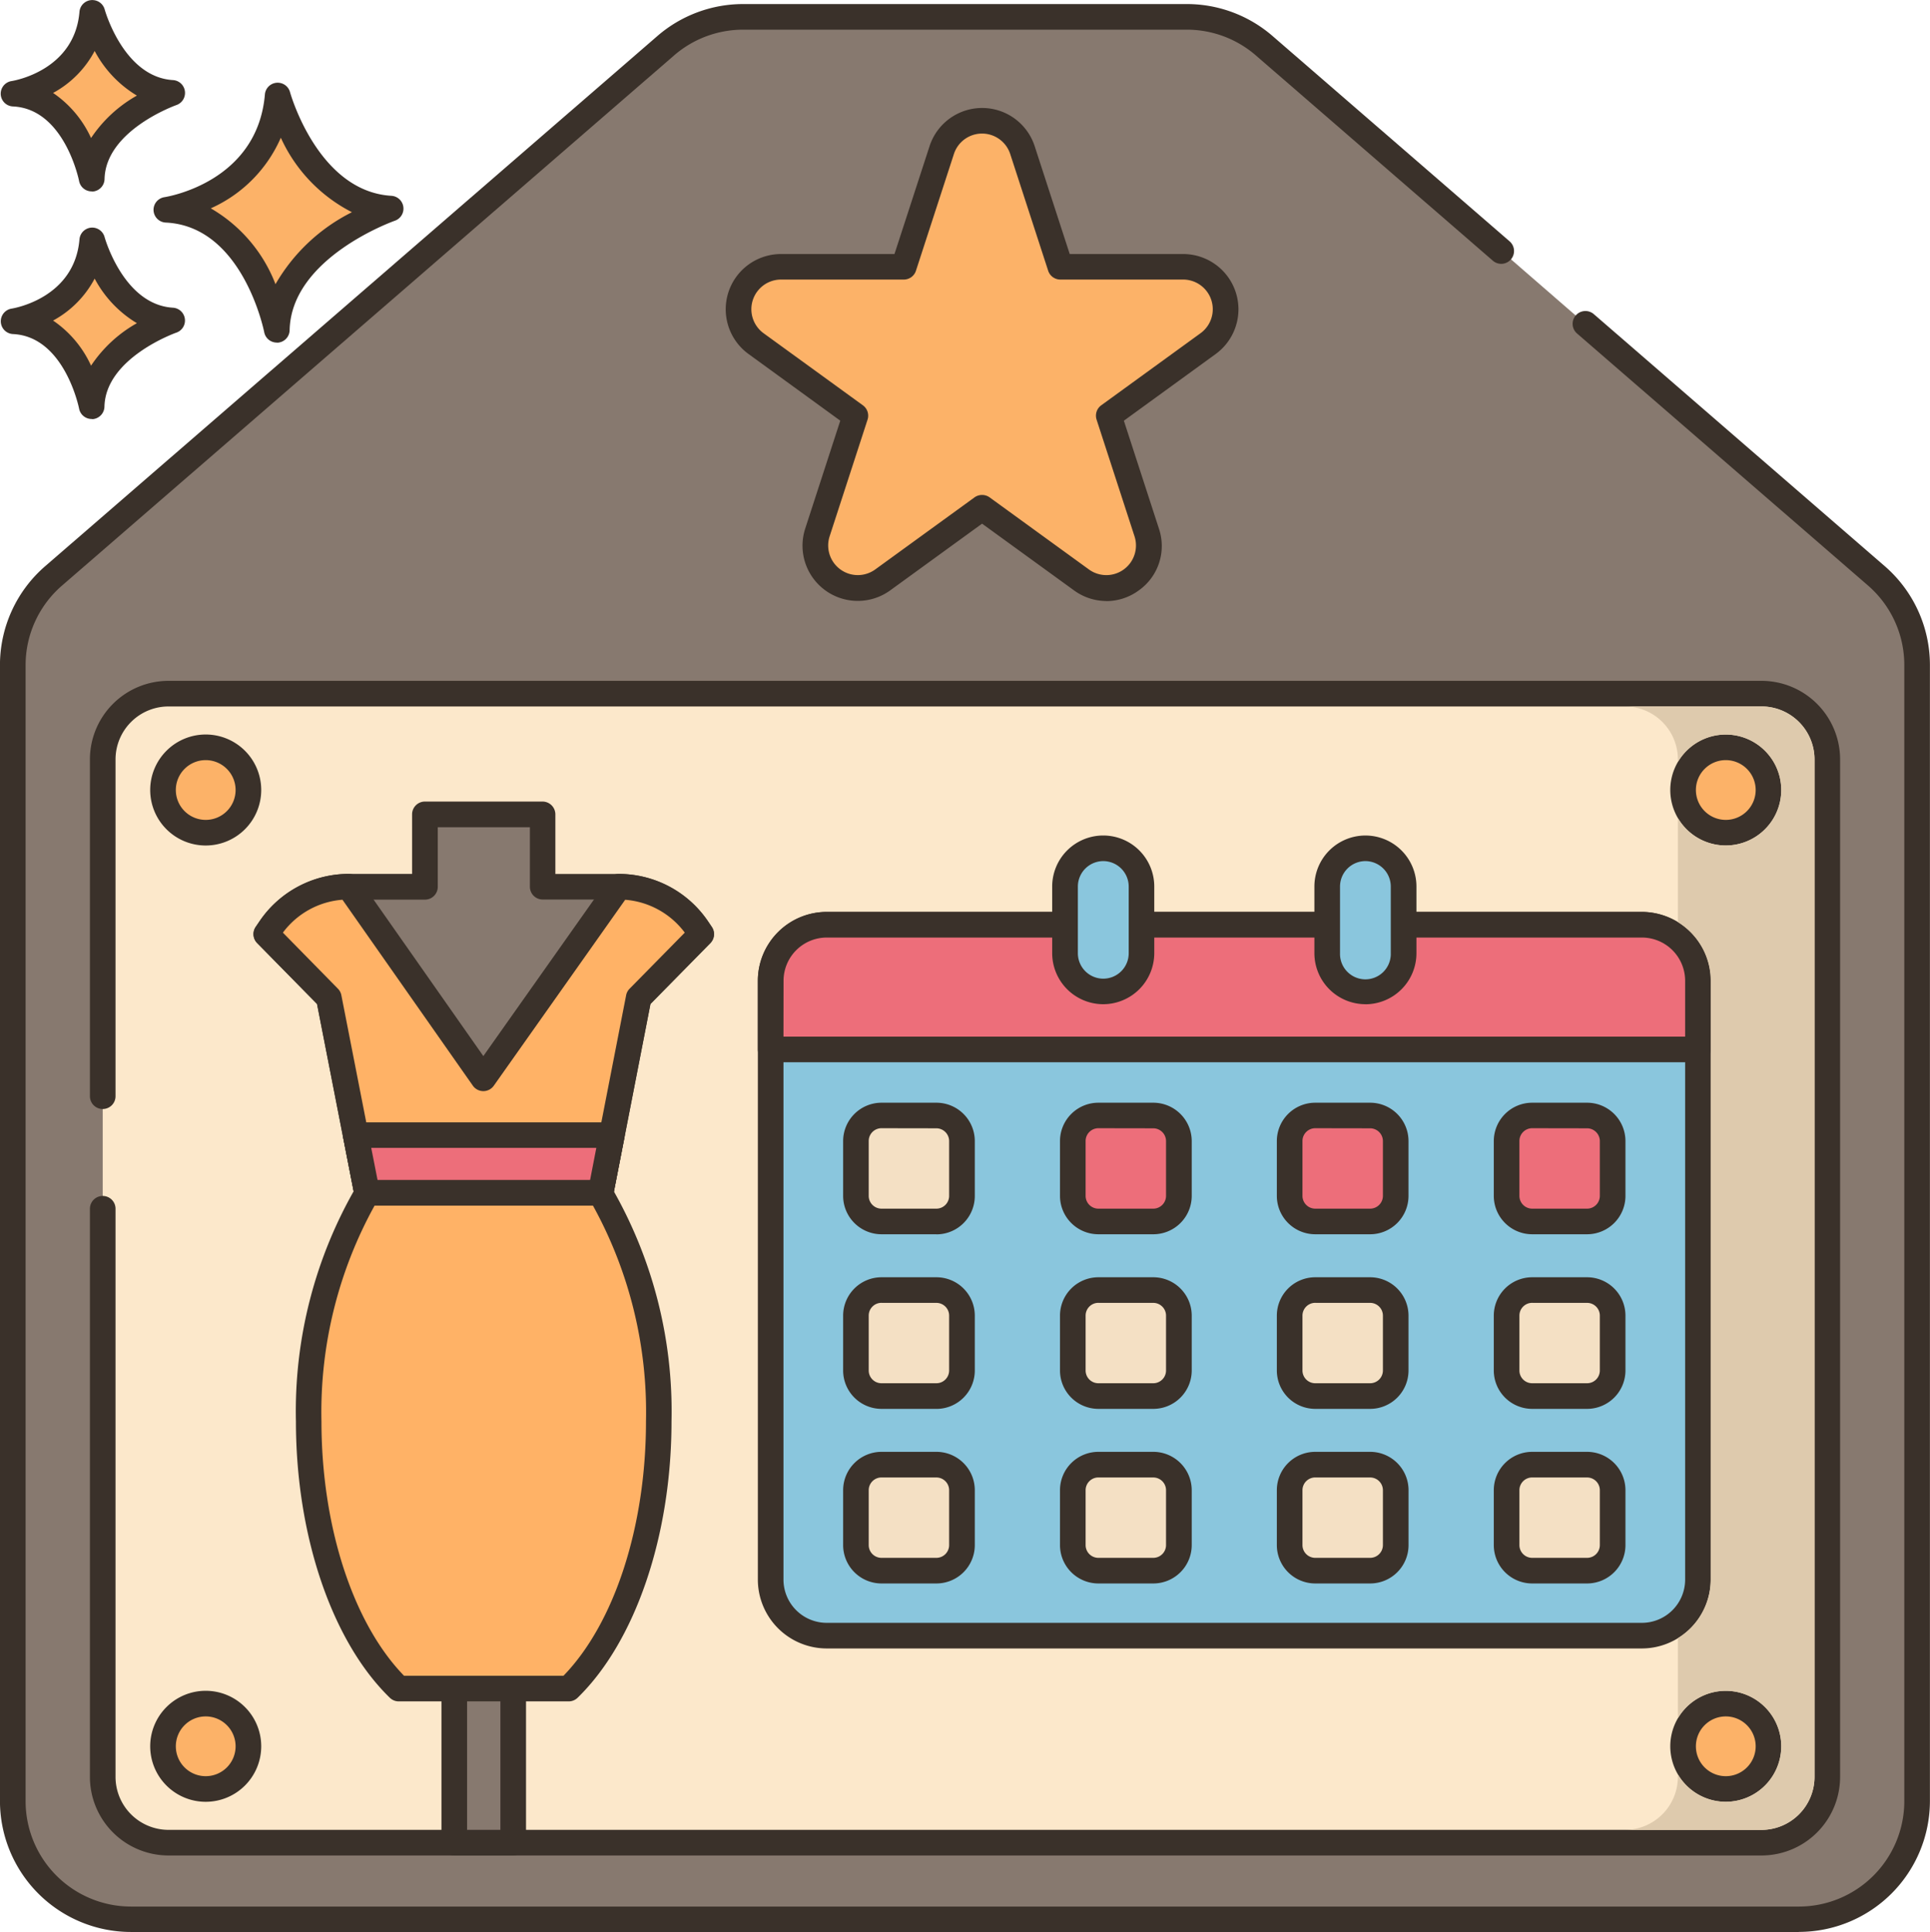 <svg xmlns="http://www.w3.org/2000/svg" width="101.701" height="101.822" viewBox="0 0 101.701 101.822">
  <g id="Grupo_55591" data-name="Grupo 55591" transform="translate(303.798 -8.461)">
    <path id="Trazado_105424" data-name="Trazado 105424" d="M-224.7,21.675-237.179,10.86a6.229,6.229,0,0,0-4.077-1.52h-23.382a6.231,6.231,0,0,0-4.077,1.52l-32.258,27.948a6.225,6.225,0,0,0-2.149,4.705v59.866a6.225,6.225,0,0,0,6.226,6.226H-209a6.225,6.225,0,0,0,6.226-6.226h0V43.517a6.225,6.225,0,0,0-2.149-4.7l-15.318-13.271Z" fill="#87796f"/>
    <path id="Trazado_105425" data-name="Trazado 105425" d="M-209,110.283h-87.9a6.907,6.907,0,0,1-6.9-6.9V43.517a6.894,6.894,0,0,1,2.382-5.215l32.26-27.942a6.9,6.9,0,0,1,4.518-1.685h23.383a6.891,6.891,0,0,1,4.517,1.685l12.48,10.811a.676.676,0,0,1,.088.951.674.674,0,0,1-.95.088l-.023-.02-12.478-10.81a5.55,5.55,0,0,0-3.634-1.355h-23.383a5.553,5.553,0,0,0-3.635,1.355l-32.258,27.946a5.545,5.545,0,0,0-1.916,4.2v59.866a5.556,5.556,0,0,0,5.551,5.551H-209a5.557,5.557,0,0,0,5.549-5.56V43.517a5.548,5.548,0,0,0-1.916-4.2l-15.318-13.27a.674.674,0,0,1-.088-.95.673.673,0,0,1,.95-.088l.023.019,15.317,13.27a6.9,6.9,0,0,1,2.382,5.215v59.866a6.907,6.907,0,0,1-6.9,6.9Z" fill="#3a312a"/>
    <path id="Trazado_105426" data-name="Trazado 105426" d="M-298.385,72.167v29.944a3.464,3.464,0,0,0,3.463,3.465h83.949a3.464,3.464,0,0,0,3.464-3.464h0V48.483a3.464,3.464,0,0,0-3.464-3.464h-83.948a3.464,3.464,0,0,0-3.464,3.464Z" fill="#fce8cb"/>
    <path id="Trazado_105427" data-name="Trazado 105427" d="M-210.973,106.251h-83.948a4.144,4.144,0,0,1-4.139-4.14V72.167a.675.675,0,0,1,.675-.675.675.675,0,0,1,.675.675v29.944a2.793,2.793,0,0,0,2.789,2.79h83.948a2.792,2.792,0,0,0,2.789-2.79V48.483a2.793,2.793,0,0,0-2.789-2.789h-83.948a2.793,2.793,0,0,0-2.789,2.789V66.235a.675.675,0,0,1-.675.675.675.675,0,0,1-.675-.675V48.483a4.144,4.144,0,0,1,4.139-4.139h83.948a4.144,4.144,0,0,1,4.139,4.139v53.628A4.144,4.144,0,0,1-210.973,106.251Z" fill="#3a312a"/>
    <path id="Trazado_105428" data-name="Trazado 105428" d="M-289.166,13.491s1.534,5.7,5.953,5.96c0,0-5.9,2.037-6,6.391,0,0-1.161-6.107-5.819-6.326,0,0,5.426-.822,5.864-6.025Z" fill="#fcb268"/>
    <path id="Trazado_105429" data-name="Trazado 105429" d="M-289.212,26.516a.674.674,0,0,1-.663-.547c-.011-.056-1.123-5.587-5.188-5.778a.674.674,0,0,1-.644-.7.675.675,0,0,1,.575-.638c.2-.032,4.9-.818,5.293-5.415a.674.674,0,0,1,.73-.615.672.672,0,0,1,.594.495c.014.052,1.468,5.231,5.342,5.463a.675.675,0,0,1,.634.714.674.674,0,0,1-.454.6c-.054.018-5.456,1.939-5.543,5.768a.673.673,0,0,1-.618.657h-.058Zm-3.485-7.078a7.884,7.884,0,0,1,3.416,4,9.609,9.609,0,0,1,4.029-3.793A8.223,8.223,0,0,1-289,15.719a7.241,7.241,0,0,1-3.693,3.723Z" fill="#3a312a"/>
    <path id="Trazado_105430" data-name="Trazado 105430" d="M-298.936,21.132s1.085,4.029,4.21,4.216c0,0-4.171,1.44-4.242,4.52,0,0-.821-4.32-4.115-4.474,0,0,3.836-.581,4.147-4.262Z" fill="#fcb268"/>
    <path id="Trazado_105431" data-name="Trazado 105431" d="M-298.969,30.543a.673.673,0,0,1-.662-.549c-.007-.037-.768-3.8-3.485-3.927a.675.675,0,0,1-.639-.709.676.676,0,0,1,.57-.632c.133-.021,3.315-.559,3.575-3.652a.675.675,0,0,1,.73-.615.676.676,0,0,1,.594.5c.01.035,1,3.563,3.6,3.719a.675.675,0,0,1,.634.714.674.674,0,0,1-.454.6c-.037.012-3.729,1.329-3.788,3.9a.676.676,0,0,1-.619.659ZM-301,25.356a5.751,5.751,0,0,1,2,2.377,7.042,7.042,0,0,1,2.416-2.239,6.031,6.031,0,0,1-2.226-2.35,5.37,5.37,0,0,1-2.192,2.212Z" fill="#3a312a"/>
    <path id="Trazado_105432" data-name="Trazado 105432" d="M-298.936,9.136s1.085,4.029,4.21,4.217c0,0-4.171,1.44-4.242,4.52,0,0-.821-4.32-4.115-4.475C-303.083,13.4-299.247,12.817-298.936,9.136Z" fill="#fcb268"/>
    <path id="Trazado_105433" data-name="Trazado 105433" d="M-298.969,18.548a.674.674,0,0,1-.662-.55c-.007-.036-.768-3.8-3.485-3.927a.674.674,0,0,1-.644-.7.675.675,0,0,1,.575-.638c.133-.021,3.315-.559,3.575-3.65a.675.675,0,0,1,.729-.616.673.673,0,0,1,.6.495c.01.035,1,3.564,3.6,3.72a.675.675,0,0,1,.631.716.675.675,0,0,1-.451.6c-.037.013-3.729,1.329-3.788,3.9a.675.675,0,0,1-.619.657.522.522,0,0,1-.056,0ZM-301,13.36a5.762,5.762,0,0,1,2,2.376,7.064,7.064,0,0,1,2.416-2.237,6.015,6.015,0,0,1-2.226-2.352,5.378,5.378,0,0,1-2.192,2.213Z" fill="#3a312a"/>
    <path id="Trazado_105434" data-name="Trazado 105434" d="M-290.708,50.1a2.25,2.25,0,0,1-2.25,2.25,2.25,2.25,0,0,1-2.25-2.25,2.25,2.25,0,0,1,2.25-2.25A2.25,2.25,0,0,1-290.708,50.1Z" fill="#fcb268"/>
    <path id="Trazado_105435" data-name="Trazado 105435" d="M-292.958,53.022a2.925,2.925,0,0,1-2.925-2.925,2.926,2.926,0,0,1,2.925-2.925,2.926,2.926,0,0,1,2.925,2.925h0A2.927,2.927,0,0,1-292.958,53.022Zm0-4.5a1.575,1.575,0,0,0-1.575,1.575,1.575,1.575,0,0,0,1.575,1.575,1.575,1.575,0,0,0,1.575-1.575A1.577,1.577,0,0,0-292.958,48.522Z" fill="#3a312a"/>
    <path id="Trazado_105436" data-name="Trazado 105436" d="M-290.708,100.5a2.25,2.25,0,0,1-2.25,2.25,2.25,2.25,0,0,1-2.25-2.25,2.25,2.25,0,0,1,2.25-2.25h0A2.25,2.25,0,0,1-290.708,100.5Z" fill="#fcb268"/>
    <path id="Trazado_105437" data-name="Trazado 105437" d="M-292.958,103.422a2.925,2.925,0,0,1-2.925-2.925,2.926,2.926,0,0,1,2.925-2.925,2.926,2.926,0,0,1,2.925,2.925h0A2.927,2.927,0,0,1-292.958,103.422Zm0-4.5a1.575,1.575,0,0,0-1.575,1.575,1.575,1.575,0,0,0,1.575,1.575,1.575,1.575,0,0,0,1.575-1.575A1.577,1.577,0,0,0-292.958,98.922Z" fill="#3a312a"/>
    <path id="Trazado_105438" data-name="Trazado 105438" d="M-210.608,50.1a2.25,2.25,0,0,1-2.25,2.25,2.25,2.25,0,0,1-2.25-2.25,2.25,2.25,0,0,1,2.25-2.25A2.25,2.25,0,0,1-210.608,50.1Z" fill="#fcb268"/>
    <path id="Trazado_105439" data-name="Trazado 105439" d="M-212.858,53.022a2.925,2.925,0,0,1-2.925-2.925,2.926,2.926,0,0,1,2.925-2.925,2.926,2.926,0,0,1,2.925,2.925h0A2.927,2.927,0,0,1-212.858,53.022Zm0-4.5a1.575,1.575,0,0,0-1.575,1.575,1.575,1.575,0,0,0,1.575,1.575,1.575,1.575,0,0,0,1.575-1.575A1.577,1.577,0,0,0-212.858,48.522Z" fill="#3a312a"/>
    <path id="Trazado_105440" data-name="Trazado 105440" d="M-210.608,100.5a2.25,2.25,0,0,1-2.25,2.25,2.25,2.25,0,0,1-2.25-2.25,2.25,2.25,0,0,1,2.25-2.25h0A2.25,2.25,0,0,1-210.608,100.5Z" fill="#fcb268"/>
    <path id="Trazado_105441" data-name="Trazado 105441" d="M-212.858,103.422a2.925,2.925,0,0,1-2.925-2.925,2.926,2.926,0,0,1,2.925-2.925,2.926,2.926,0,0,1,2.925,2.925h0A2.927,2.927,0,0,1-212.858,103.422Zm0-4.5a1.575,1.575,0,0,0-1.575,1.575,1.575,1.575,0,0,0,1.575,1.575,1.575,1.575,0,0,0,1.575-1.575A1.577,1.577,0,0,0-212.858,98.922Z" fill="#3a312a"/>
    <path id="Trazado_105442" data-name="Trazado 105442" d="M-263.188,91.713a2.953,2.953,0,0,0,2.952,2.952h42.955a2.952,2.952,0,0,0,2.952-2.952V60.15a2.951,2.951,0,0,0-2.95-2.952h-42.957a2.952,2.952,0,0,0-2.952,2.952Z" fill="#8ac6dd"/>
    <path id="Trazado_105443" data-name="Trazado 105443" d="M-217.281,95.34h-42.955a3.631,3.631,0,0,1-3.627-3.627V60.15a3.631,3.631,0,0,1,3.627-3.627h42.955a3.633,3.633,0,0,1,3.628,3.627V91.713a3.633,3.633,0,0,1-3.628,3.627Zm-42.955-37.467a2.28,2.28,0,0,0-2.277,2.277V91.713a2.28,2.28,0,0,0,2.277,2.277h42.955A2.28,2.28,0,0,0-215,91.713V60.15a2.28,2.28,0,0,0-2.278-2.277Z" fill="#3a312a"/>
    <path id="Trazado_105444" data-name="Trazado 105444" d="M-214.329,63.771V60.15a2.951,2.951,0,0,0-2.95-2.952h-42.957a2.952,2.952,0,0,0-2.952,2.952v3.621Z" fill="#ed6e7a"/>
    <path id="Trazado_105445" data-name="Trazado 105445" d="M-214.329,64.446h-48.859a.675.675,0,0,1-.675-.675V60.15a3.631,3.631,0,0,1,3.627-3.627h42.955a3.633,3.633,0,0,1,3.628,3.627v3.621a.676.676,0,0,1-.676.675Zm-48.184-1.35H-215V60.15a2.28,2.28,0,0,0-2.277-2.277h-42.955a2.279,2.279,0,0,0-2.277,2.277Z" fill="#3a312a"/>
    <path id="Trazado_105446" data-name="Trazado 105446" d="M-231.6,72.836h-2.893a1.349,1.349,0,0,1-1.348-1.348V68.6a1.348,1.348,0,0,1,1.348-1.347h2.893a1.348,1.348,0,0,1,1.348,1.347v2.893A1.349,1.349,0,0,1-231.6,72.836Z" fill="#ed6e7a"/>
    <path id="Trazado_105447" data-name="Trazado 105447" d="M-231.6,73.511h-2.892a2.025,2.025,0,0,1-2.023-2.023V68.6a2.024,2.024,0,0,1,2.023-2.022h2.892a2.024,2.024,0,0,1,2.023,2.022v2.893A2.024,2.024,0,0,1-231.6,73.511Zm-2.892-5.589a.675.675,0,0,0-.673.673v2.893a.675.675,0,0,0,.673.673h2.893a.674.674,0,0,0,.673-.673V68.6a.675.675,0,0,0-.673-.673Z" fill="#3a312a"/>
    <path id="Trazado_105448" data-name="Trazado 105448" d="M-254.456,72.836h-2.891a1.346,1.346,0,0,1-1.346-1.348h0V68.6a1.346,1.346,0,0,1,1.345-1.347h2.895a1.347,1.347,0,0,1,1.347,1.347v2.893a1.348,1.348,0,0,1-1.347,1.348Z" fill="#f4e0c4"/>
    <path id="Trazado_105449" data-name="Trazado 105449" d="M-254.456,73.511h-2.891a2.024,2.024,0,0,1-2.022-2.023V68.6a2.024,2.024,0,0,1,2.022-2.022h2.894a2.024,2.024,0,0,1,2.022,2.022v2.893a2.024,2.024,0,0,1-2.022,2.023Zm-2.894-5.589a.673.673,0,0,0-.671.673v2.893a.673.673,0,0,0,.671.673h2.894a.673.673,0,0,0,.672-.673V68.6a.674.674,0,0,0-.672-.673Z" fill="#3a312a"/>
    <path id="Trazado_105450" data-name="Trazado 105450" d="M-243.027,72.836h-2.892a1.347,1.347,0,0,1-1.348-1.346V68.6a1.347,1.347,0,0,1,1.347-1.347h2.893a1.348,1.348,0,0,1,1.348,1.347v2.893A1.349,1.349,0,0,1-243.027,72.836Z" fill="#ed6e7a"/>
    <path id="Trazado_105451" data-name="Trazado 105451" d="M-243.027,73.511h-2.892a2.025,2.025,0,0,1-2.023-2.023V68.6a2.024,2.024,0,0,1,2.023-2.022h2.892A2.026,2.026,0,0,1-241,68.6v2.893A2.025,2.025,0,0,1-243.027,73.511Zm-2.892-5.589a.675.675,0,0,0-.673.673v2.893a.673.673,0,0,0,.673.673h2.892a.674.674,0,0,0,.673-.673V68.6a.675.675,0,0,0-.673-.673Z" fill="#3a312a"/>
    <path id="Trazado_105452" data-name="Trazado 105452" d="M-220.167,72.836h-2.894a1.346,1.346,0,0,1-1.346-1.348h0V68.6a1.346,1.346,0,0,1,1.345-1.347h2.895A1.347,1.347,0,0,1-218.82,68.6v2.893A1.348,1.348,0,0,1-220.167,72.836Z" fill="#ed6e7a"/>
    <path id="Trazado_105453" data-name="Trazado 105453" d="M-220.167,73.511h-2.894a2.024,2.024,0,0,1-2.022-2.023V68.6a2.024,2.024,0,0,1,2.022-2.022h2.894a2.024,2.024,0,0,1,2.022,2.022v2.893A2.024,2.024,0,0,1-220.167,73.511Zm-2.894-5.589a.674.674,0,0,0-.672.673v2.893a.674.674,0,0,0,.672.673h2.894a.673.673,0,0,0,.672-.673V68.6a.674.674,0,0,0-.672-.673Z" fill="#3a312a"/>
    <path id="Trazado_105454" data-name="Trazado 105454" d="M-254.456,82.038h-2.891a1.346,1.346,0,0,1-1.346-1.346h0V77.8a1.347,1.347,0,0,1,1.346-1.348h2.894a1.348,1.348,0,0,1,1.347,1.348v2.893a1.347,1.347,0,0,1-1.347,1.347Z" fill="#f4e0c4"/>
    <path id="Trazado_105455" data-name="Trazado 105455" d="M-254.456,82.713h-2.891a2.024,2.024,0,0,1-2.022-2.022V77.8a2.024,2.024,0,0,1,2.022-2.023h2.894a2.024,2.024,0,0,1,2.022,2.023v2.893a2.025,2.025,0,0,1-2.022,2.022Zm-2.894-5.588a.672.672,0,0,0-.671.673v2.893a.673.673,0,0,0,.671.672h2.894a.673.673,0,0,0,.672-.672V77.8a.672.672,0,0,0-.671-.673h-2.9Z" fill="#3a312a"/>
    <path id="Trazado_105456" data-name="Trazado 105456" d="M-243.027,82.038h-2.892a1.346,1.346,0,0,1-1.348-1.344V77.8a1.347,1.347,0,0,1,1.346-1.348h2.894a1.35,1.35,0,0,1,1.348,1.348v2.893A1.348,1.348,0,0,1-243.027,82.038Z" fill="#f4e0c4"/>
    <path id="Trazado_105457" data-name="Trazado 105457" d="M-243.027,82.713h-2.892a2.025,2.025,0,0,1-2.023-2.022V77.8a2.025,2.025,0,0,1,2.023-2.023h2.892A2.025,2.025,0,0,1-241,77.8v2.893A2.026,2.026,0,0,1-243.027,82.713Zm-2.892-5.588a.673.673,0,0,0-.673.673h0v2.893a.673.673,0,0,0,.673.672h2.892a.674.674,0,0,0,.673-.672V77.8a.673.673,0,0,0-.673-.673h-2.892Z" fill="#3a312a"/>
    <path id="Trazado_105458" data-name="Trazado 105458" d="M-231.6,82.038h-2.893a1.348,1.348,0,0,1-1.348-1.347V77.8a1.35,1.35,0,0,1,1.348-1.348h2.893a1.35,1.35,0,0,1,1.348,1.348v2.893A1.348,1.348,0,0,1-231.6,82.038Z" fill="#f4e0c4"/>
    <path id="Trazado_105459" data-name="Trazado 105459" d="M-231.6,82.713h-2.892a2.025,2.025,0,0,1-2.023-2.022V77.8a2.025,2.025,0,0,1,2.023-2.023h2.892a2.025,2.025,0,0,1,2.023,2.023v2.893A2.023,2.023,0,0,1-231.6,82.713Zm-2.892-5.588a.675.675,0,0,0-.673.673v2.893a.674.674,0,0,0,.673.672h2.893a.674.674,0,0,0,.673-.672V77.8a.673.673,0,0,0-.673-.673h-2.893Z" fill="#3a312a"/>
    <path id="Trazado_105460" data-name="Trazado 105460" d="M-220.167,82.038h-2.894a1.346,1.346,0,0,1-1.346-1.346h0V77.8a1.347,1.347,0,0,1,1.346-1.348h2.894A1.348,1.348,0,0,1-218.82,77.8v2.893A1.347,1.347,0,0,1-220.167,82.038Z" fill="#f4e0c4"/>
    <path id="Trazado_105461" data-name="Trazado 105461" d="M-220.167,82.713h-2.894a2.025,2.025,0,0,1-2.022-2.022V77.8a2.024,2.024,0,0,1,2.022-2.023h2.894a2.024,2.024,0,0,1,2.022,2.023v2.893A2.025,2.025,0,0,1-220.167,82.713Zm-2.894-5.588a.674.674,0,0,0-.672.673v2.893a.673.673,0,0,0,.672.672h2.894a.673.673,0,0,0,.672-.672V77.8a.672.672,0,0,0-.671-.673h-2.9Z" fill="#3a312a"/>
    <path id="Trazado_105462" data-name="Trazado 105462" d="M-254.456,91.24h-2.891a1.346,1.346,0,0,1-1.346-1.346V87a1.346,1.346,0,0,1,1.345-1.347h2.895A1.347,1.347,0,0,1-253.106,87v2.892a1.346,1.346,0,0,1-1.346,1.348h0Z" fill="#f4e0c4"/>
    <path id="Trazado_105463" data-name="Trazado 105463" d="M-254.456,91.915h-2.891a2.024,2.024,0,0,1-2.022-2.023V87a2.024,2.024,0,0,1,2.022-2.022h2.894A2.024,2.024,0,0,1-252.431,87v2.892a2.024,2.024,0,0,1-2.022,2.023Zm-2.894-5.587a.673.673,0,0,0-.671.671v2.893a.673.673,0,0,0,.671.673h2.894a.673.673,0,0,0,.672-.673V87a.672.672,0,0,0-.672-.671Z" fill="#3a312a"/>
    <path id="Trazado_105464" data-name="Trazado 105464" d="M-243.027,91.24h-2.892a1.346,1.346,0,0,1-1.348-1.344V87a1.347,1.347,0,0,1,1.347-1.347h2.893A1.348,1.348,0,0,1-241.679,87v2.892A1.348,1.348,0,0,1-243.027,91.24Z" fill="#f4e0c4"/>
    <path id="Trazado_105465" data-name="Trazado 105465" d="M-243.027,91.915h-2.892a2.025,2.025,0,0,1-2.023-2.023V87a2.024,2.024,0,0,1,2.023-2.022h2.892A2.026,2.026,0,0,1-241,87v2.892a2.025,2.025,0,0,1-2.023,2.023Zm-2.892-5.587a.673.673,0,0,0-.673.671h0v2.893a.673.673,0,0,0,.673.673h2.892a.674.674,0,0,0,.673-.673V87a.673.673,0,0,0-.673-.671Z" fill="#3a312a"/>
    <path id="Trazado_105466" data-name="Trazado 105466" d="M-231.6,91.24h-2.893a1.347,1.347,0,0,1-1.348-1.346V87a1.348,1.348,0,0,1,1.348-1.347h2.893A1.348,1.348,0,0,1-230.249,87v2.892A1.348,1.348,0,0,1-231.6,91.24Z" fill="#f4e0c4"/>
    <path id="Trazado_105467" data-name="Trazado 105467" d="M-231.6,91.915h-2.892a2.025,2.025,0,0,1-2.023-2.023V87a2.024,2.024,0,0,1,2.023-2.022h2.892A2.024,2.024,0,0,1-229.575,87v2.892a2.024,2.024,0,0,1-2.023,2.023Zm-2.892-5.587a.673.673,0,0,0-.673.671v2.893a.675.675,0,0,0,.673.673h2.893a.674.674,0,0,0,.673-.673V87a.673.673,0,0,0-.673-.671Z" fill="#3a312a"/>
    <path id="Trazado_105468" data-name="Trazado 105468" d="M-220.167,91.24h-2.894a1.346,1.346,0,0,1-1.346-1.346V87a1.346,1.346,0,0,1,1.345-1.347h2.895A1.347,1.347,0,0,1-218.82,87v2.892a1.346,1.346,0,0,1-1.346,1.348Z" fill="#f4e0c4"/>
    <path id="Trazado_105469" data-name="Trazado 105469" d="M-220.167,91.915h-2.894a2.024,2.024,0,0,1-2.022-2.023V87a2.024,2.024,0,0,1,2.022-2.022h2.894A2.024,2.024,0,0,1-218.145,87v2.892a2.024,2.024,0,0,1-2.022,2.023Zm-2.894-5.587a.673.673,0,0,0-.672.671v2.893a.674.674,0,0,0,.672.673h2.894a.673.673,0,0,0,.672-.673V87a.672.672,0,0,0-.672-.671Z" fill="#3a312a"/>
    <path id="Trazado_105470" data-name="Trazado 105470" d="M-245.664,60.711a2.015,2.015,0,0,1-2.014-2.015V55.184a2.013,2.013,0,0,1,2.013-2.013,2.013,2.013,0,0,1,2.014,2.013V58.7a2.013,2.013,0,0,1-2.013,2.015Z" fill="#8ac6dd"/>
    <path id="Trazado_105471" data-name="Trazado 105471" d="M-245.664,61.386a2.692,2.692,0,0,1-2.689-2.689V55.184a2.689,2.689,0,0,1,2.69-2.689,2.689,2.689,0,0,1,2.689,2.689V58.7A2.694,2.694,0,0,1-245.664,61.386Zm0-7.542A1.342,1.342,0,0,0-247,55.184V58.7a1.34,1.34,0,0,0,1.34,1.34,1.34,1.34,0,0,0,1.339-1.34V55.184A1.344,1.344,0,0,0-245.664,53.844Z" fill="#3a312a"/>
    <path id="Trazado_105472" data-name="Trazado 105472" d="M-231.853,60.711a2.013,2.013,0,0,1-2.013-2.015h0V55.184a2.014,2.014,0,0,1,1.969-2.058,2.014,2.014,0,0,1,2.058,1.969c0,.03,0,.059,0,.089V58.7a2.013,2.013,0,0,1-2.011,2.015Z" fill="#8ac6dd"/>
    <path id="Trazado_105473" data-name="Trazado 105473" d="M-231.847,61.386a2.69,2.69,0,0,1-2.689-2.689V55.184a2.688,2.688,0,0,1,2.689-2.688,2.688,2.688,0,0,1,2.688,2.688V58.7a2.691,2.691,0,0,1-2.688,2.689Zm0-7.542a1.342,1.342,0,0,0-1.339,1.34V58.7a1.339,1.339,0,0,0,1.3,1.375,1.339,1.339,0,0,0,1.375-1.3c0-.024,0-.048,0-.073V55.184A1.342,1.342,0,0,0-231.847,53.844Z" fill="#3a312a"/>
    <rect id="Rectángulo_5318" data-name="Rectángulo 5318" width="3.106" height="40.791" transform="translate(-279.86 64.785)" fill="#87796f"/>
    <path id="Trazado_105474" data-name="Trazado 105474" d="M-276.754,106.251h-3.106a.675.675,0,0,1-.675-.675V64.785a.675.675,0,0,1,.675-.675h3.106a.675.675,0,0,1,.675.673v40.793A.675.675,0,0,1-276.754,106.251Zm-2.431-1.35h1.755V65.46h-1.755Z" fill="#3a312a"/>
    <path id="Trazado_105475" data-name="Trazado 105475" d="M-266.847,57.7l-3.3,3.353-.011.047-1.33,6.818-.665,3.415H-284.46l-.668-3.415-1.331-6.816-.009-.05-3.3-3.353.191-.281a5.008,5.008,0,0,1,4.158-2.216h4.007V51.381h6.2V55.2h4.009a5.01,5.01,0,0,1,4.157,2.214Z" fill="#87796f"/>
    <path id="Trazado_105476" data-name="Trazado 105476" d="M-272.147,72H-284.46a.676.676,0,0,1-.662-.545l-1.97-10.082-3.153-3.208a.675.675,0,0,1-.078-.853l.192-.282a5.674,5.674,0,0,1,4.716-2.511h3.332V51.381a.675.675,0,0,1,.675-.675h6.2a.677.677,0,0,1,.675.675v3.142h3.334a5.679,5.679,0,0,1,4.717,2.513l.192.285a.675.675,0,0,1-.081.849l-3.154,3.207-1.962,10.083a.675.675,0,0,1-.662.546Zm-11.755-1.35h11.2l1.9-9.739a.677.677,0,0,1,.179-.339l2.908-2.957a4.335,4.335,0,0,0-3.478-1.746H-275.2a.674.674,0,0,1-.675-.673V52.06h-4.855V55.2a.675.675,0,0,1-.675.675h-4.006a4.328,4.328,0,0,0-3.478,1.747l2.9,2.956a.664.664,0,0,1,.18.339l.01.05Z" fill="#3a312a"/>
    <path id="Trazado_105477" data-name="Trazado 105477" d="M-266.847,57.7l-3.3,3.353-.007.047-1.335,6.818-.663,3.415h-12.309l-.668-3.415L-286.46,61.1l-.01-.05-3.3-3.353.191-.281a5.008,5.008,0,0,1,4.161-2.216l7.082,10.1,7.134-10.1a5.015,5.015,0,0,1,4.16,2.214Z" fill="#ffb266"/>
    <path id="Trazado_105478" data-name="Trazado 105478" d="M-272.147,72h-12.314a.676.676,0,0,1-.662-.545l-1.97-10.082-3.154-3.208a.676.676,0,0,1-.077-.853l.192-.282a5.677,5.677,0,0,1,4.719-2.511.673.673,0,0,1,.552.287l6.532,9.314,6.582-9.316a.677.677,0,0,1,.552-.285,5.68,5.68,0,0,1,4.719,2.513l.192.285a.677.677,0,0,1-.081.849l-3.155,3.206-1.966,10.084a.675.675,0,0,1-.662.546Zm-11.756-1.35h11.2l1.894-9.71a.671.671,0,0,1,.185-.368l2.91-2.958a4.34,4.34,0,0,0-3.14-1.732l-6.924,9.8a.674.674,0,0,1-.551.285h0a.675.675,0,0,1-.552-.287l-6.871-9.8a4.326,4.326,0,0,0-3.139,1.734l2.9,2.955a.669.669,0,0,1,.181.344Z" fill="#3a312a"/>
    <path id="Trazado_105479" data-name="Trazado 105479" d="M-285.056,68.288l.6,3.041h12.309l.59-3.041Z" fill="#ed6e7a"/>
    <path id="Trazado_105480" data-name="Trazado 105480" d="M-272.147,72h-12.314a.676.676,0,0,1-.662-.545l-.594-3.041a.673.673,0,0,1,.534-.788.675.675,0,0,1,.127-.012h13.5a.671.671,0,0,1,.52.246.679.679,0,0,1,.144.558l-.594,3.038a.675.675,0,0,1-.662.546Zm-11.756-1.35h11.2l.328-1.691h-11.861Z" fill="#3a312a"/>
    <path id="Trazado_105481" data-name="Trazado 105481" d="M-269.083,83.37c0,6.057-1.913,11.335-4.743,14.085h-8.959c-2.831-2.75-4.744-8.028-4.744-14.085a22.723,22.723,0,0,1,3.1-12.041h12.254a22.723,22.723,0,0,1,3.1,12.041Z" fill="#ffb266"/>
    <path id="Trazado_105482" data-name="Trazado 105482" d="M-273.826,98.13h-8.959a.673.673,0,0,1-.471-.191c-3.052-2.966-4.948-8.549-4.948-14.569a23.54,23.54,0,0,1,3.2-12.4.674.674,0,0,1,.568-.311h12.254a.682.682,0,0,1,.569.311,23.56,23.56,0,0,1,3.2,12.4c0,6.02-1.9,11.6-4.948,14.569a.675.675,0,0,1-.47.191Zm-8.68-1.35h8.4c2.688-2.769,4.348-7.872,4.348-13.41A22.513,22.513,0,0,0-272.553,72h-11.506a22.492,22.492,0,0,0-2.8,11.365c0,5.538,1.661,10.641,4.348,13.41Z" fill="#3a312a"/>
    <path id="Trazado_105483" data-name="Trazado 105483" d="M-249.919,16.368l2,6.152h6.472a2.238,2.238,0,0,1,2.238,2.238,2.237,2.237,0,0,1-.923,1.811l-5.232,3.8,2,6.152a2.237,2.237,0,0,1-1.437,2.818,2.237,2.237,0,0,1-2.006-.318l-5.234-3.8-5.234,3.8a2.237,2.237,0,0,1-3.125-.494,2.237,2.237,0,0,1-.318-2.006l2-6.152-5.232-3.8a2.238,2.238,0,0,1-.5-3.126,2.237,2.237,0,0,1,1.811-.923h6.469l2-6.152a2.238,2.238,0,0,1,2.821-1.435,2.239,2.239,0,0,1,1.435,1.435Z" fill="#fcb268"/>
    <path id="Trazado_105484" data-name="Trazado 105484" d="M-245.5,40.137a2.9,2.9,0,0,1-1.712-.567l-4.836-3.51-4.836,3.513a2.912,2.912,0,0,1-4.068-.64,2.913,2.913,0,0,1-.415-2.615l1.847-5.686-4.836-3.515A2.912,2.912,0,0,1-265,23.05a2.915,2.915,0,0,1,2.359-1.2h5.977l1.849-5.686a2.913,2.913,0,0,1,3.669-1.87,2.915,2.915,0,0,1,1.87,1.87l1.847,5.686h5.979a2.914,2.914,0,0,1,2.912,2.914,2.916,2.916,0,0,1-1.2,2.355l-4.838,3.515,1.847,5.686a2.867,2.867,0,0,1-1.058,3.256,2.894,2.894,0,0,1-1.71.566Zm-6.548-5.59a.682.682,0,0,1,.4.129l5.234,3.8a1.562,1.562,0,0,0,2.181-.353,1.564,1.564,0,0,0,.219-1.394l-2-6.153a.675.675,0,0,1,.245-.754l5.234-3.8a1.563,1.563,0,0,0,.345-2.183,1.564,1.564,0,0,0-1.264-.644h-6.469a.674.674,0,0,1-.642-.466l-2-6.152a1.562,1.562,0,0,0-1.967-1,1.56,1.56,0,0,0-1,1l-2,6.152a.671.671,0,0,1-.642.466h-6.469a1.564,1.564,0,0,0-1.562,1.566,1.567,1.567,0,0,0,.643,1.262l5.235,3.8a.675.675,0,0,1,.245.754l-2,6.153a1.563,1.563,0,0,0,1.008,1.966,1.563,1.563,0,0,0,1.392-.22l5.234-3.8a.682.682,0,0,1,.4-.129Z" fill="#3a312a"/>
    <path id="Trazado_105485" data-name="Trazado 105485" d="M-210.97,45.694h-7.2a2.794,2.794,0,0,1,2.789,2.79v.135a2.923,2.923,0,0,1,4-1.042,2.923,2.923,0,0,1,1.042,4,2.922,2.922,0,0,1-4,1.042,2.923,2.923,0,0,1-1.042-1.042V57.06a3.681,3.681,0,0,1,1.288,1.358,3.6,3.6,0,0,1,.44,1.729V91.71a3.617,3.617,0,0,1-1.728,3.087v4.221a2.921,2.921,0,0,1,4-1.04,2.92,2.92,0,0,1,1.04,4,2.92,2.92,0,0,1-4,1.041,2.917,2.917,0,0,1-1.041-1.041v.135a2.8,2.8,0,0,1-2.789,2.79h7.2a2.8,2.8,0,0,0,2.789-2.79V48.484a2.794,2.794,0,0,0-2.789-2.79Z" fill="#decaad"/>
  </g>
</svg>

